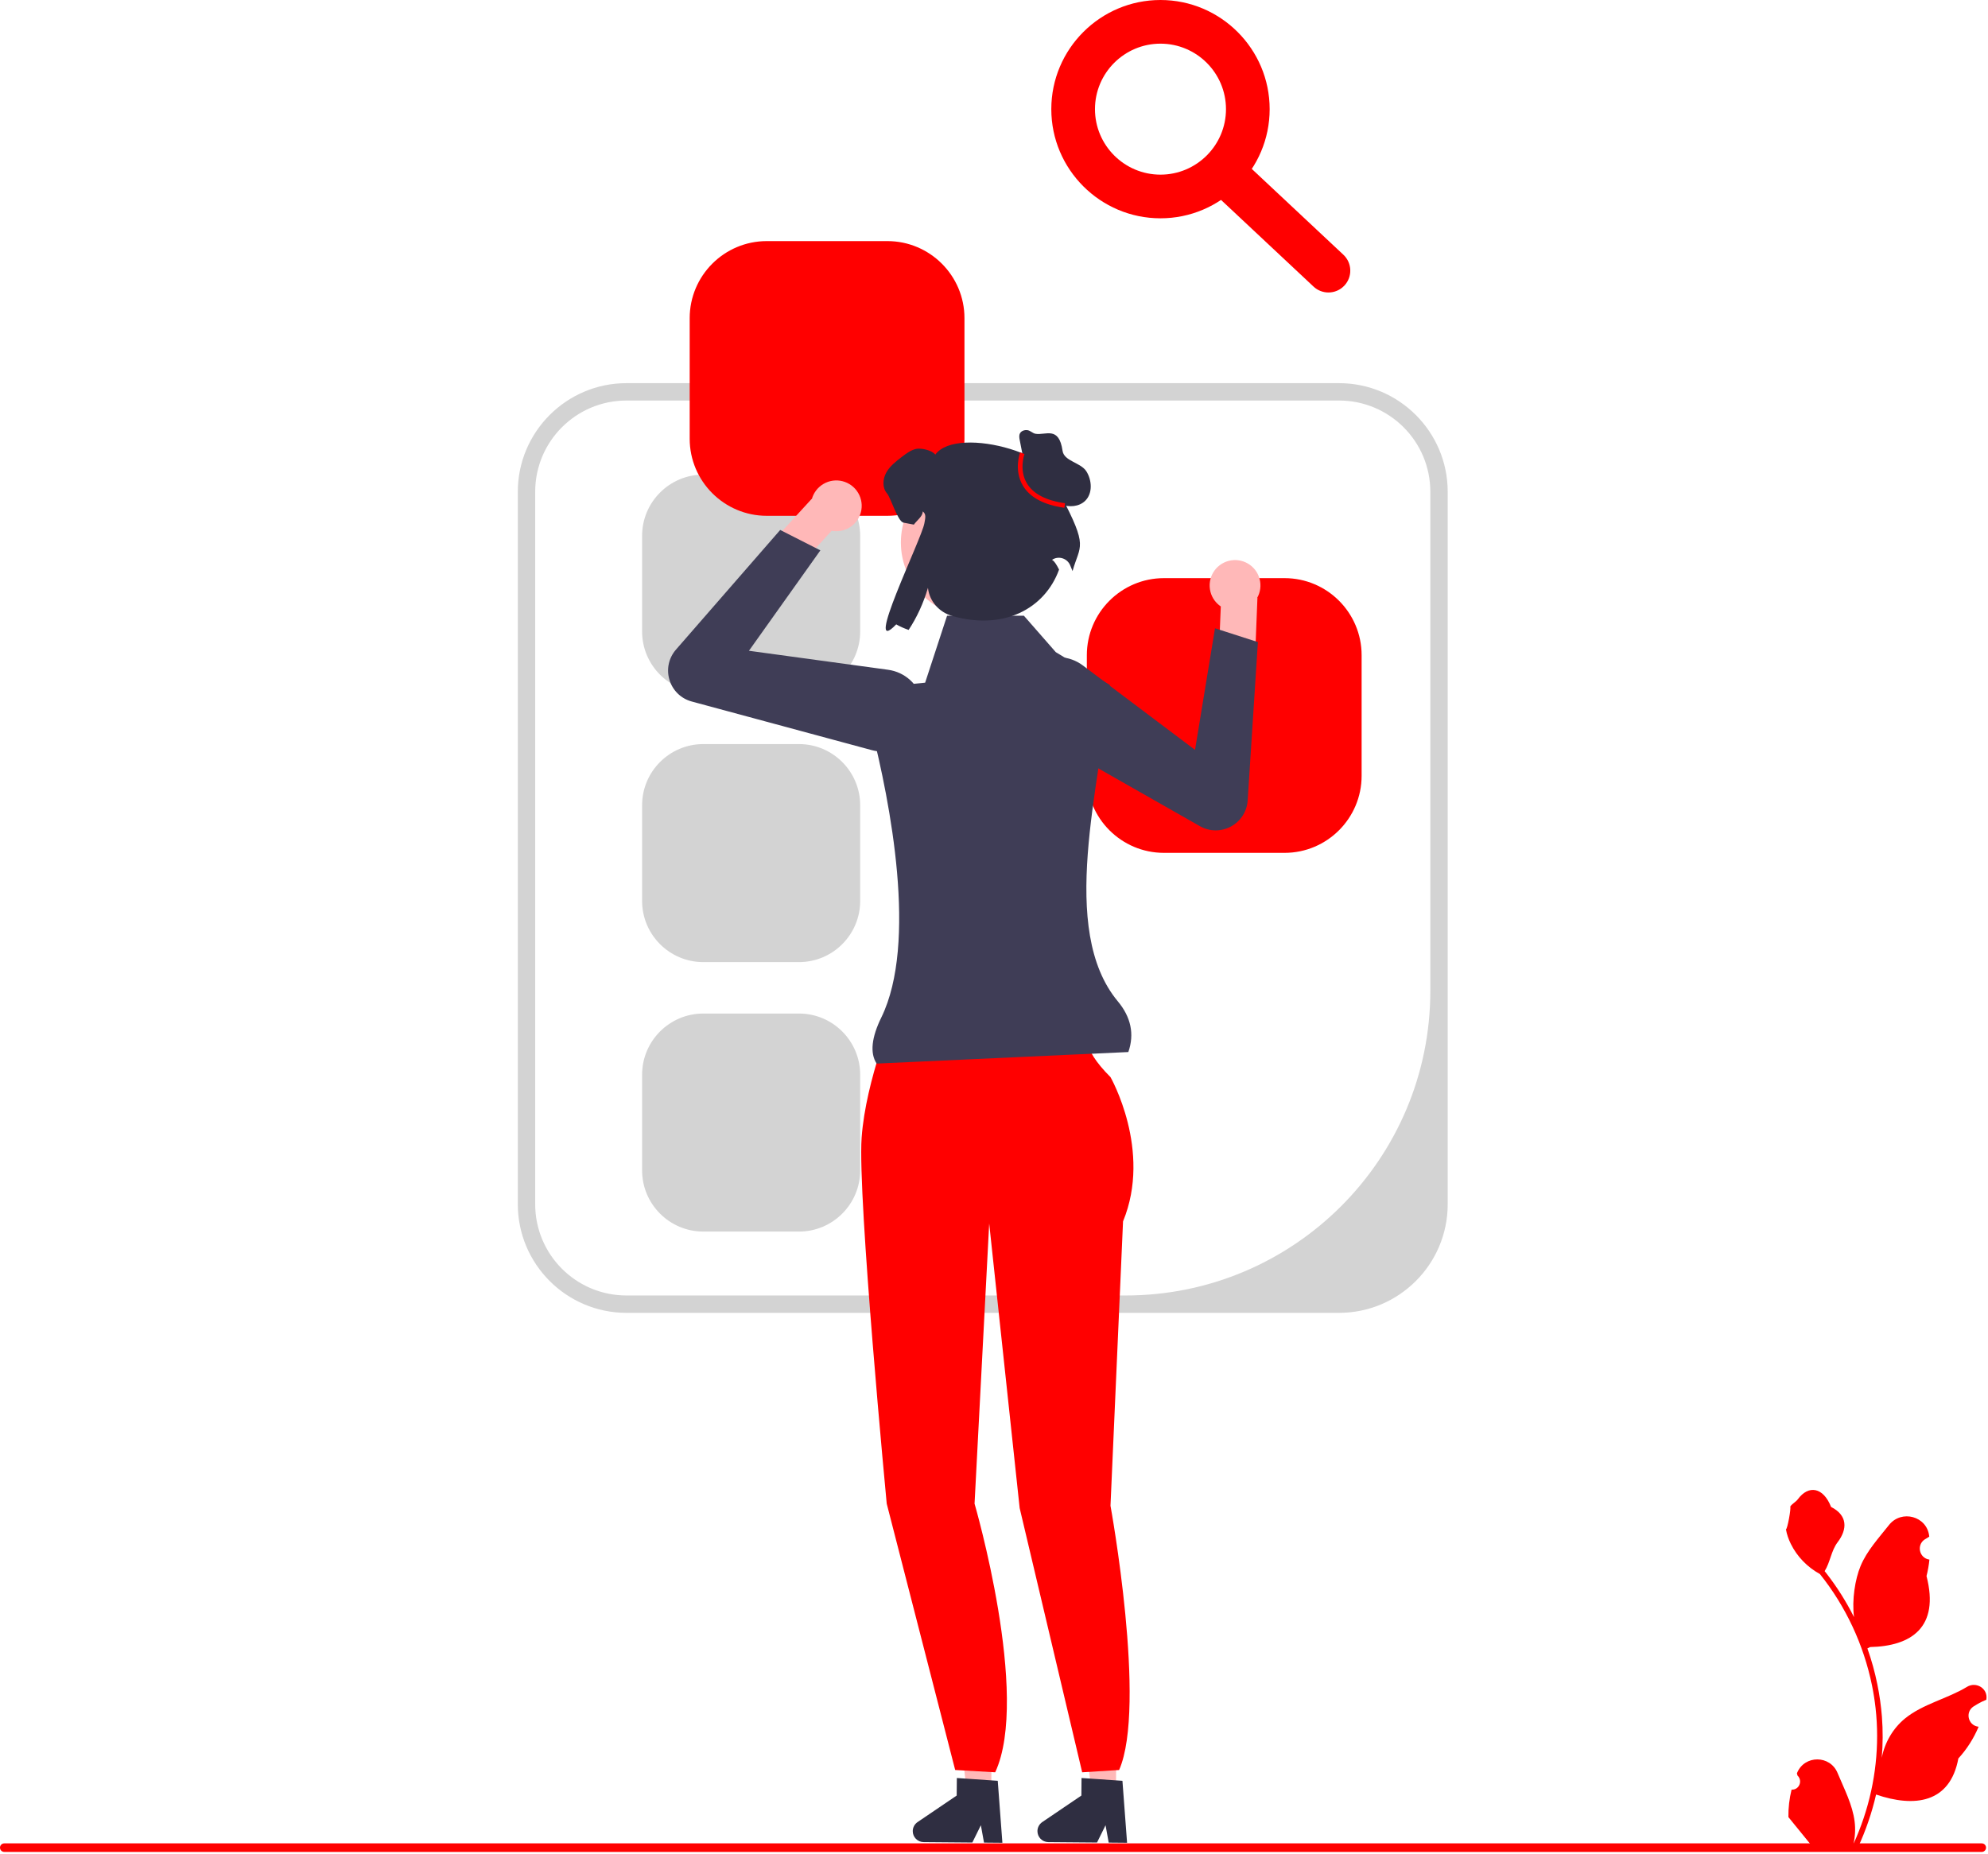 <svg width="638" height="595" viewBox="0 0 638 595" fill="none" xmlns="http://www.w3.org/2000/svg">
    <path d="M429.743 421.419H201.042C181.819 421.419 166.179 405.78 166.179 386.556V157.855C166.179 138.631 181.819 122.992 201.042 122.992H429.743C448.967 122.992 464.606 138.631 464.606 157.855V386.556C464.606 405.78 448.967 421.419 429.743 421.419ZM201.042 128.57C184.869 128.57 171.758 141.682 171.758 157.855V386.556C171.758 402.73 184.869 415.841 201.042 415.841H361.242C415.248 415.841 459.028 372.06 459.028 318.054V157.855C459.028 141.682 445.917 128.57 429.743 128.57L201.042 128.57Z" fill="#D3D3D3"/>
    <path d="M225.698 152.353C214.874 152.353 206.068 161.158 206.068 171.982V202.707C206.068 213.531 214.874 222.337 225.698 222.337H256.423C267.247 222.337 276.053 213.531 276.053 202.707V171.982C276.053 161.158 267.247 152.353 256.423 152.353H225.698Z" fill="#D3D3D3"/>
    <path d="M225.698 238.847C214.874 238.847 206.068 247.653 206.068 258.477V289.202C206.068 300.026 214.874 308.832 225.698 308.832H256.423C267.247 308.832 276.053 300.026 276.053 289.202V258.477C276.053 247.653 267.247 238.847 256.423 238.847H225.698Z" fill="#D3D3D3"/>
    <path d="M225.698 325.342C214.874 325.342 206.068 334.147 206.068 344.972V375.697C206.068 386.521 214.874 395.326 225.698 395.326H256.423C267.247 395.326 276.053 386.521 276.053 375.697V344.972C276.053 334.147 267.247 325.342 256.423 325.342H225.698Z" fill="#D3D3D3"/>
    <path d="M246.073 77.391C232.434 77.391 221.339 88.486 221.339 102.125V140.839C221.339 154.478 232.434 165.573 246.073 165.573H284.787C298.426 165.573 309.521 154.478 309.521 140.839V102.125C309.521 88.486 298.426 77.391 284.787 77.391H246.073Z" fill="#FF0000"/>
    <path d="M373.53 185.581C359.891 185.581 348.796 196.676 348.796 210.315V249.029C348.796 262.668 359.891 273.764 373.53 273.764H412.244C425.883 273.764 436.978 262.668 436.978 249.029V210.315C436.978 196.676 425.883 185.581 412.244 185.581H373.53Z" fill="#FF0000"/>
    <path d="M318.118 575.256L310.253 575.19L306.772 544.146L318.379 544.244L318.118 575.256Z" fill="#FFB8B8"/>
    <path d="M292.926 587.762C292.909 589.698 294.47 591.291 296.412 591.309L312.05 591.44L314.787 585.891L315.793 591.468L321.693 591.521L320.203 571.63L318.15 571.493L309.777 570.916L307.076 570.735L307.028 576.363L294.467 584.883C293.511 585.532 292.936 586.608 292.926 587.762Z" fill="#2F2E41"/>
    <path d="M358.134 575.256L350.269 575.19L346.787 544.146L358.395 544.244L358.134 575.256Z" fill="#FFB8B8"/>
    <path d="M332.942 587.762C332.924 589.698 334.485 591.291 336.428 591.309L352.065 591.44L354.803 585.891L355.808 591.468L361.708 591.521L360.218 571.63L358.165 571.493L349.792 570.916L347.091 570.735L347.044 576.363L334.482 584.883C333.527 585.532 332.951 586.608 332.942 587.762Z" fill="#2F2E41"/>
    <path d="M287.256 324.272L319.136 325.279L349.338 331.99C349.338 331.99 346.318 335.682 356.385 345.749C356.385 345.749 369.808 369.24 360.412 392.059L356.385 483.337C356.385 483.337 368.126 547.682 359.155 568.161L347.299 568.902L327.236 484.08L317.458 392.73L312.76 482.666C312.76 482.666 330.733 544.396 319.384 568.902L306.542 568.161L284.571 482.666C284.571 482.666 275.175 384.005 276.517 365.213C277.859 346.42 287.256 324.272 287.256 324.272Z" fill="#FF0000"/>
    <path d="M394.316 180.039C389.958 181.167 387.34 185.615 388.469 189.973C388.986 191.97 390.204 193.594 391.787 194.668L391.786 194.679L391.168 209.654L402.628 214.957L403.543 191.913L403.463 191.916C404.456 190.145 404.8 188.007 404.251 185.886C403.122 181.528 398.674 178.91 394.316 180.039Z" fill="#FFB8B8"/>
    <path d="M330.268 233.483C327.861 231.097 326.464 227.862 326.412 224.344C326.342 219.625 328.707 215.341 332.738 212.886C337.381 210.058 343.187 210.345 347.529 213.614L383.514 240.708L389.926 201.677L403.692 206.108L400.408 256.932C400.178 260.488 398.169 263.619 395.033 265.31C391.897 267.001 388.177 266.958 385.08 265.197L333.076 235.61C332.031 235.015 331.091 234.299 330.268 233.483Z" fill="#3F3D56"/>
    <path d="M275.398 158.206C277.698 162.076 276.426 167.078 272.556 169.378C270.783 170.432 268.774 170.728 266.894 170.376L266.887 170.384L256.783 181.454L244.911 177.152L260.485 160.143L260.54 160.201C261.081 158.244 262.343 156.484 264.226 155.365C268.095 153.064 273.097 154.336 275.398 158.206Z" fill="#FFB8B8"/>
    <path d="M279.762 240.786L222.001 225.183C218.562 224.254 215.89 221.665 214.853 218.256C213.817 214.848 214.595 211.209 216.935 208.523L250.385 170.118L263.281 176.663L240.354 208.895L284.985 214.99C290.37 215.725 294.695 219.61 296.001 224.886C297.135 229.468 295.799 234.175 292.426 237.477C289.912 239.939 286.643 241.253 283.253 241.253C282.095 241.253 280.922 241.099 279.762 240.786Z" fill="#3F3D56"/>
    <path d="M362.111 337.701L281.339 341.406C279.12 338.037 279.721 332.971 282.828 326.628C294.558 302.678 285.649 257.37 279.657 233.777C277.975 227.158 282.489 220.577 289.285 219.897L296.901 219.136L303.94 197.646H328.596L338.824 209.332L356.183 219.877C353.023 252.423 339.56 298.38 358.74 321.427C362.935 326.468 364.124 331.919 362.111 337.701Z" fill="#3F3D56"/>
    <path d="M313.132 198.142C326.395 198.142 337.147 187.39 337.147 174.127C337.147 160.864 326.395 150.112 313.132 150.112C299.869 150.112 289.117 160.864 289.117 174.127C289.117 187.39 299.869 198.142 313.132 198.142Z" fill="#FFB8B8"/>
    <path d="M340.307 158.755C343.648 146.573 307.232 136.127 300.156 145.937C299.172 144.542 295.535 143.695 293.866 144.123C292.198 144.551 290.795 145.62 289.426 146.656C287.543 148.102 285.592 149.599 284.437 151.678C283.273 153.749 283.094 156.573 284.66 158.37C285.9 159.798 288.08 167.392 289.946 167.768C291.246 168.034 292.342 168.248 293.283 168.402C294.121 167.178 296.26 165.641 296.106 164.161C297.372 164.999 296.91 166.475 296.654 167.982C295.804 173.003 276.649 211.87 287.62 200.417C288.707 201.059 290.05 201.658 291.599 202.205C294.226 198.243 296.382 193.571 297.803 188.686L297.813 188.776C298.302 193.022 301.405 196.506 305.51 197.695C321.978 202.466 335.298 195.465 339.881 182.841C338.203 179.436 337.472 179.805 337.623 179.704C339.717 178.293 342.595 179.216 343.495 181.575C343.76 182.271 344.001 182.865 344.21 183.312C346.598 174.772 349.437 176.005 340.307 158.755Z" fill="#2F2E41"/>
    <path d="M328.946 149.917L327.264 141.317C327.123 140.594 326.989 139.81 327.315 139.149C327.733 138.3 328.81 137.949 329.747 138.084C330.684 138.219 331.384 139.075 332.316 139.239C335.557 139.812 339.84 136.612 341.001 144.709C341.485 148.085 346.872 148.441 348.671 151.339C350.47 154.236 350.691 158.418 348.236 160.785C346.275 162.676 343.126 162.894 340.579 161.928C338.032 160.962 335.988 159.012 334.202 156.955C332.417 154.898 330.8 152.672 328.741 150.889" fill="#2F2E41"/>
    <path d="M341.59 162.997C335.019 162.079 330.539 159.689 328.277 155.894C325.316 150.927 327.299 145.457 327.385 145.227L328.774 145.743C328.756 145.793 326.956 150.8 329.558 155.148C331.582 158.531 335.699 160.678 341.795 161.53L341.59 162.997Z" fill="#FF0000"/>
    <path d="M372.427 70.075C353.109 70.075 337.39 54.356 337.39 35.037C337.39 15.719 353.109 0 372.427 0C391.746 0 407.465 15.719 407.465 35.037C407.465 54.356 391.746 70.075 372.427 70.075ZM372.427 14.015C360.835 14.015 351.405 23.445 351.405 35.037C351.405 46.63 360.835 56.06 372.427 56.06C384.02 56.06 393.45 46.63 393.45 35.037C393.45 23.445 384.02 14.015 372.427 14.015Z" fill="#FF0000"/>
    <path d="M426.335 93.886C424.617 93.886 422.896 93.26 421.544 91.99L388.659 61.172C385.833 58.527 385.689 54.093 388.338 51.27C390.979 48.437 395.413 48.296 398.24 50.948L431.125 81.767C433.951 84.412 434.095 88.846 431.447 91.669C430.068 93.144 428.203 93.886 426.335 93.886Z" fill="#FF0000"/>
    <path d="M574.96 574.469C577.343 574.618 578.66 571.658 576.857 569.933L576.678 569.22C576.701 569.163 576.725 569.106 576.749 569.049C579.158 563.303 587.324 563.343 589.713 569.097C591.834 574.204 594.533 579.319 595.198 584.719C595.496 587.102 595.362 589.531 594.833 591.87C599.801 581.017 602.416 569.166 602.416 557.248C602.416 554.253 602.252 551.259 601.917 548.272C601.641 545.829 601.261 543.401 600.77 540.995C598.11 527.989 592.352 515.602 584.047 505.256C580.054 503.073 576.725 499.661 574.714 495.572C573.991 494.097 573.425 492.511 573.157 490.894C573.611 490.954 574.87 484.034 574.528 483.609C575.161 482.649 576.294 482.171 576.986 481.233C580.425 476.57 585.164 477.384 587.637 483.721C592.922 486.388 592.973 490.811 589.731 495.066C587.668 497.772 587.384 501.434 585.574 504.332C585.76 504.57 585.954 504.801 586.14 505.039C589.555 509.419 592.509 514.127 594.998 519.073C594.295 513.576 595.334 506.954 597.105 502.686C599.121 497.822 602.9 493.726 606.228 489.521C610.225 484.471 618.421 486.675 619.126 493.077C619.133 493.139 619.139 493.201 619.146 493.263C618.651 493.542 618.167 493.838 617.694 494.151C614.996 495.935 615.929 500.118 619.125 500.611L619.198 500.622C619.019 502.403 618.714 504.168 618.267 505.904C622.536 522.413 613.319 528.427 600.159 528.697C599.868 528.846 599.585 528.995 599.295 529.136C600.628 532.89 601.693 536.741 602.483 540.645C603.19 544.093 603.682 547.579 603.958 551.08C604.3 555.497 604.27 559.937 603.898 564.346L603.92 564.19C604.866 559.334 607.503 554.797 611.332 551.654C617.035 546.969 625.094 545.243 631.247 541.477C634.209 539.664 638.004 542.007 637.487 545.441L637.462 545.605C636.546 545.978 635.652 546.41 634.788 546.894C634.294 547.173 633.81 547.469 633.336 547.782C630.638 549.566 631.571 553.749 634.768 554.242L634.84 554.253C634.892 554.261 634.937 554.268 634.989 554.276C633.417 558.008 631.228 561.471 628.486 564.458C625.817 578.871 614.352 580.238 602.088 576.041H602.081C600.74 581.881 598.781 587.587 596.263 593.024H575.481C575.406 592.793 575.339 592.555 575.272 592.324C577.194 592.443 579.131 592.331 581.023 591.981C579.481 590.089 577.939 588.183 576.397 586.291C576.36 586.253 576.33 586.216 576.3 586.179C575.518 585.211 574.729 584.25 573.947 583.281L573.946 583.28C573.897 580.308 574.254 577.344 574.96 574.469Z" fill="#FF0000"/>
    <path d="M0 593.086C0 593.847 0.611 594.459 1.372 594.459H636.001C636.762 594.459 637.373 593.847 637.373 593.086C637.373 592.325 636.762 591.714 636.001 591.714H1.372C0.611 591.714 0 592.325 0 593.086Z" fill="#FF0000"/>
</svg>

